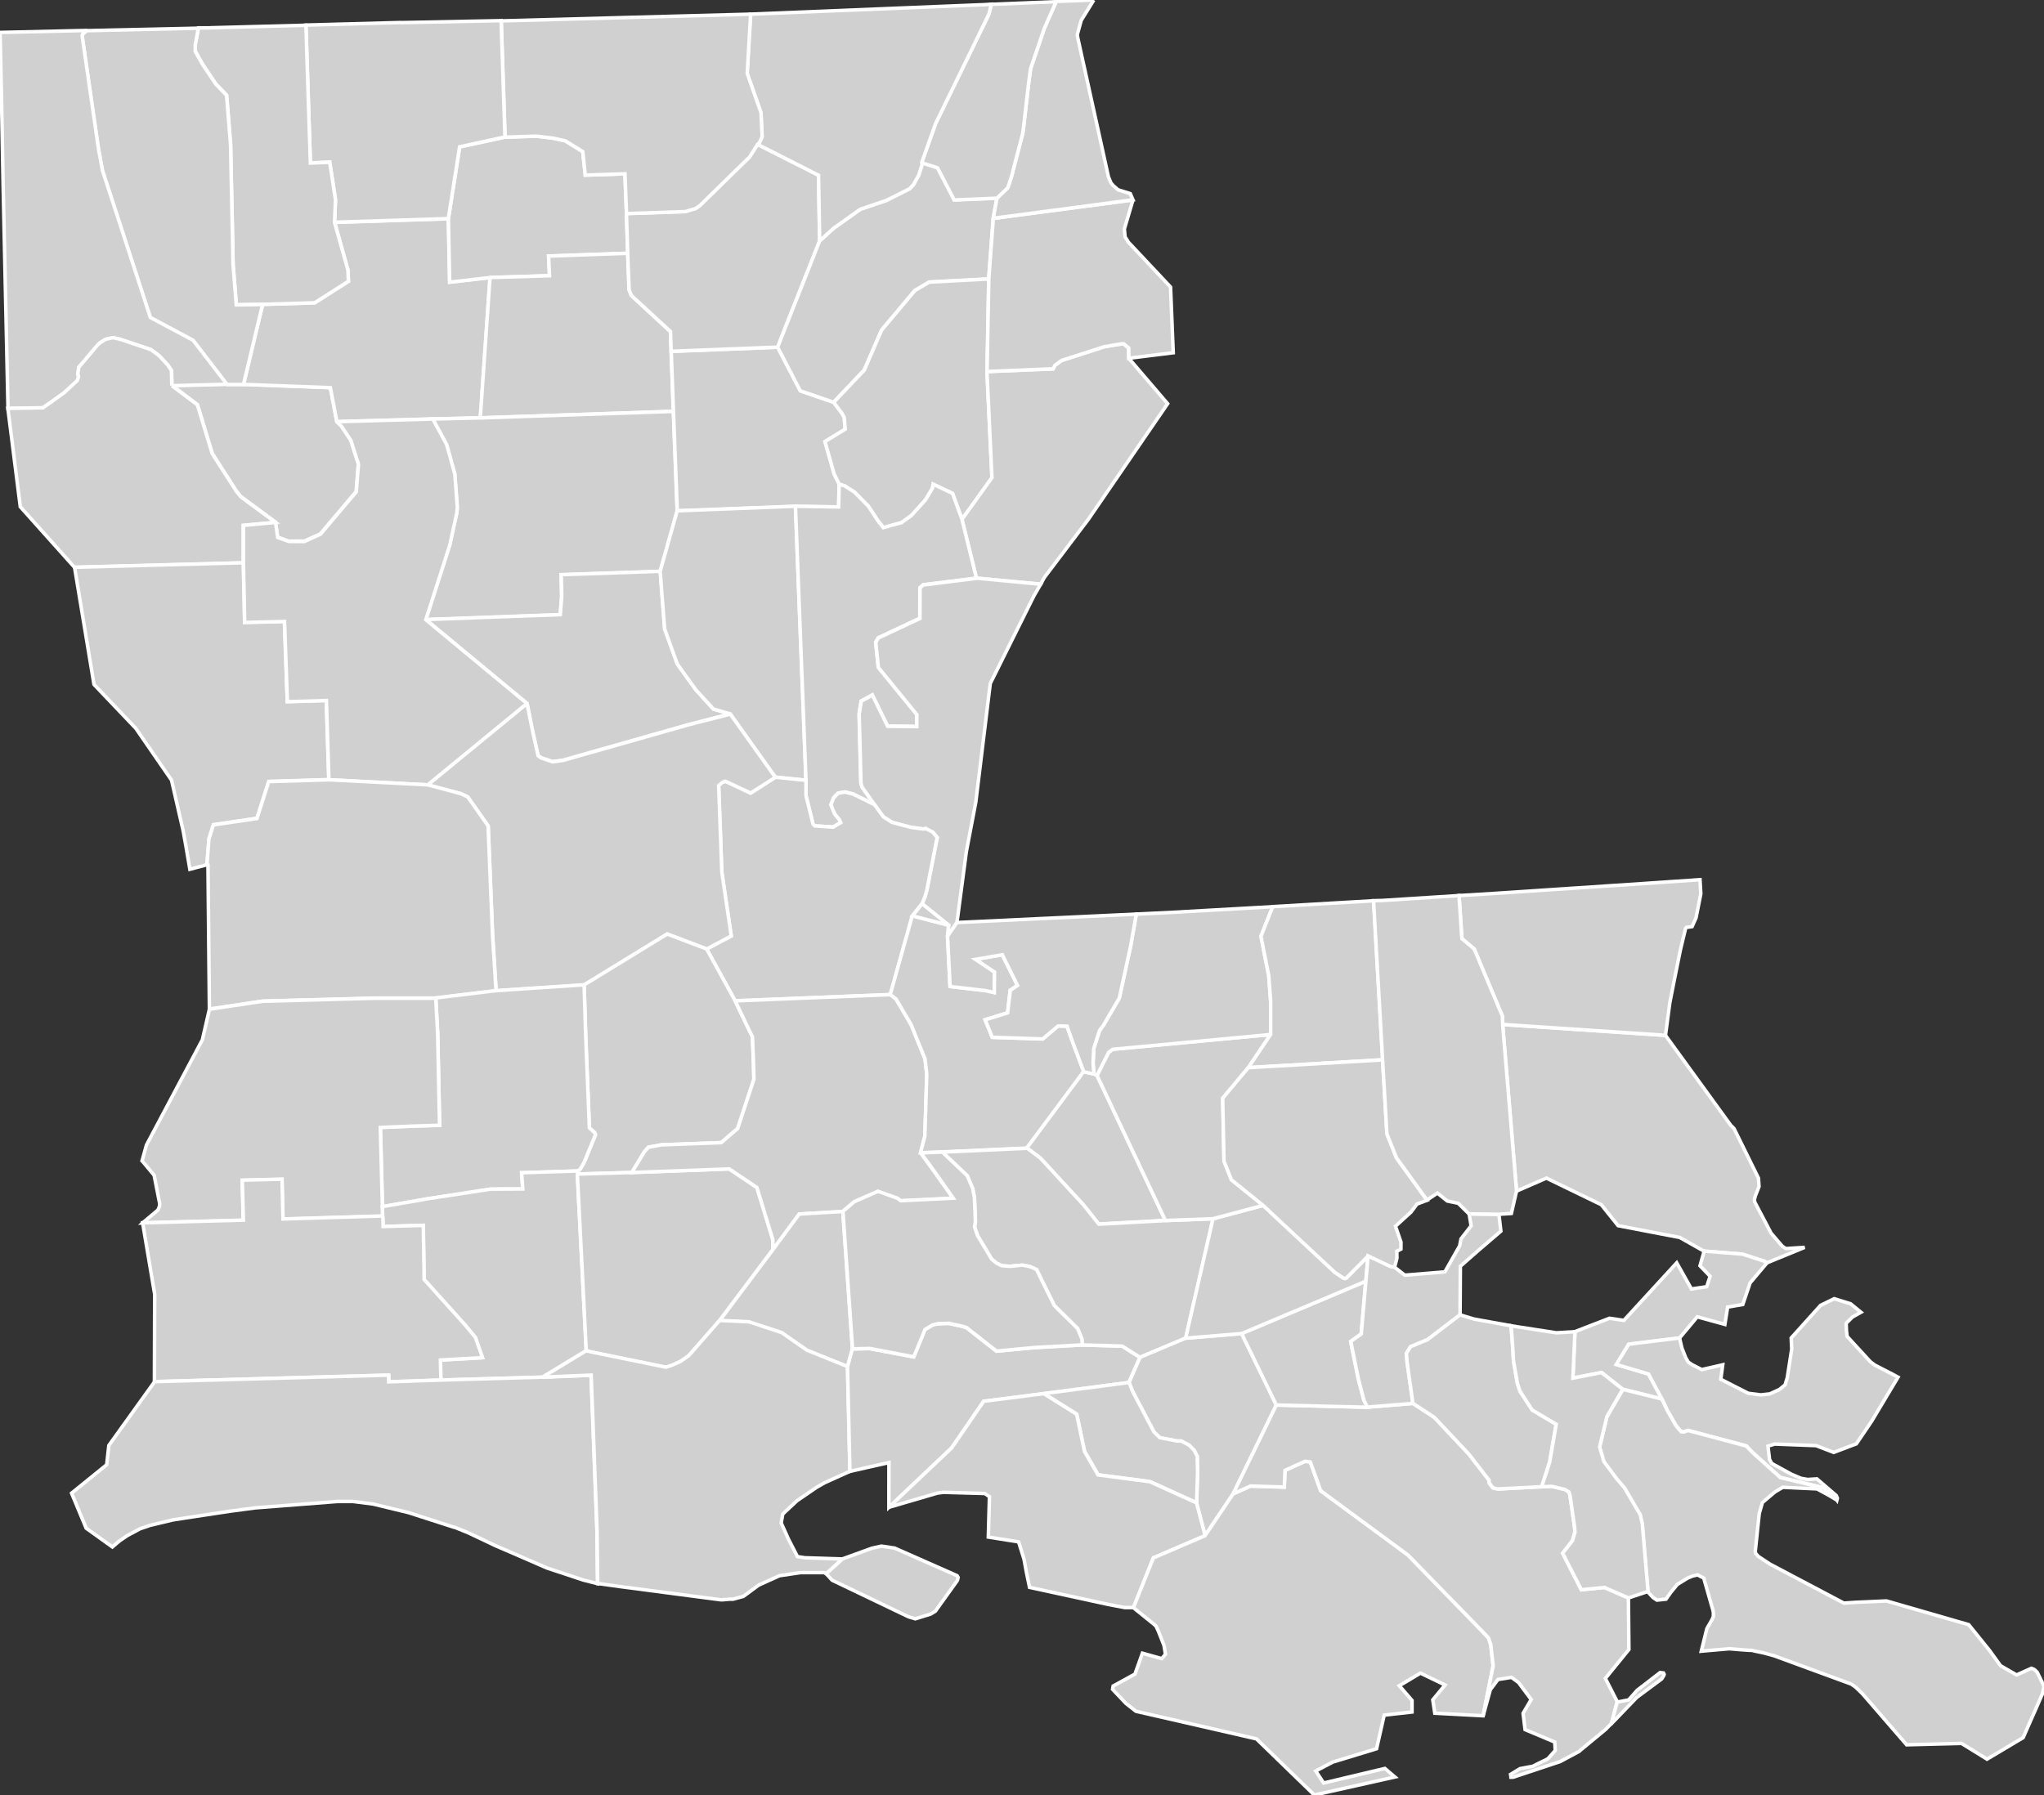 <svg xmlns:dc="http://purl.org/dc/elements/1.1/" xmlns:cc="http://creativecommons.org/ns#" xmlns:rdf="http://www.w3.org/1999/02/22-rdf-syntax-ns#" xmlns:svg="http://www.w3.org/2000/svg" xmlns="http://www.w3.org/2000/svg" xmlns:sodipodi="http://sodipodi.sourceforge.net/DTD/sodipodi-0.dtd" xmlns:inkscape="http://www.inkscape.org/namespaces/inkscape" width="103.185" height="90.64" version="1.0" id="svg2" inkscape:version="0.91 r13725" sodipodi:docname="USA counties.svg">
  <rect width="100%" height="100%" fill="#333333" stroke="none"/>
  <defs id="defs9439"/>
  <sodipodi:namedview pagecolor="#ffffff" bordercolor="#666666" borderopacity="1" objecttolerance="10" gridtolerance="10" guidetolerance="10" inkscape:pageopacity="0" inkscape:pageshadow="2" inkscape:window-width="798" inkscape:window-height="828" id="namedview9437" showgrid="false" showguides="true" inkscape:zoom="0.64950808" inkscape:cx="494.98999" inkscape:cy="313.535" inkscape:window-x="-7" inkscape:window-y="0" inkscape:window-maximized="0" inkscape:current-layer="svg2"/>
  <style id="style6">
  /*
   * Below are Cascading Style Sheet (CSS) definitions in use in this file,
   * which allow easily changing how counties are displayed.
   *
   *
   * For the U.S. Census county codes (FIPS codes) used in this file to identify individual counties, see this link:
   * https://www2.census.gov/geo/docs/reference/codes/files/national_county.txt
   *
   * The county codes used in this file combine the 2-digit state code, which is in the second column of the file
   * linked above, and the 3-digit county code, which is in the third column of the file linked above. Each value
   * for the "id" attribute for each county is in the following form: "c[state_code][county-code]". For example,
   * for Loving Country in Texas, the state code is "48" and the county code is "301", so the id name for the
   * county is "c48301".
   *
   * County codes used in this file can also be found on Wikimedia Commons at this link:
   * https://commons.wikimedia.org/wiki/File_talk:Usa_counties_large.svg/county_codes
   *
   * Examples:
   *
   * To color two counties red (in this case Loving County and Dallas County in Texas) simply
   * go to the CSS insertion point and add:
   *
   * #c48301, #c48113 {fill:red}
   *
   * To color an entire state's counties (in the case New Mexico, with "35" being the state code) a green,
   * go to the CSS insertion point and add:
   *
   * path[id*='c35'] {fill:#34A853}
   *
   */
  #counties {fill:#d0d0d0;stroke:#000;stroke-width:.178;} 
  #borders {fill:none;stroke:#221e1f;stroke-width:.891;} 
  #separator {fill:none;stroke:#a9a9a9;stroke-width:2.318;}
 </style>
  <g id="counties" transform="translate(-560.834,-425.547)" style="fill:#d0d0d0;stroke:#ffffff;stroke-width:0.178">
    <path id="c22103" d="m 636.69,477.28 8.219,0.548 3.302,4.548 0.034,0.03 0.128,0.13 1.23,2.5 0.03,0.426 -0.184,0.465 -0.05,0.193 0.016,0.123 0.629,1.194 0.193,0.371 0.431,0.505 0.146,0.169 0.05,0.03 0.071,0.05 0.048,0.03 0.037,0 0.918,-0.06 -1.911,0.784 -0.128,-0.08 -1.104,-0.36 -1.939,-0.153 -1.223,-0.69 -3.113,-0.596 -0.849,-1.059 -2.77,-1.343 -1.51,0.657 -0.702,-8.411" inkscape:connector-curvature="0" style="stroke:#ffffff">
      <title id="title3352">St. Tammany, LA</title>
    </path>
    <path id="c22117" d="m 644.54,470.11 2.113,-0.144 0.041,0.713 -0.242,1.214 -0.198,0.442 -0.123,0.02 -0.16,0.02 -0.046,0.05 -0.259,1.075 -0.298,1.469 -0.239,1.213 -0.219,1.642 -8.219,-0.548 -0.009,-0.41 -1.43,-3.405 -0.619,-0.515 -0.144,-2.177 1.728,-0.105 8.324,-0.553" inkscape:connector-curvature="0" style="stroke:#ffffff">
      <title id="title3355">Washington, LA</title>
    </path>
    <path id="c22081" d="m 572.29,444.95 0.836,0 4.383,0.166 0.327,1.713 0.232,0.227 0.472,0.713 0.371,1.159 0.009,0.103 -0.105,1.334 -1.808,2.139 -0.811,0.368 -0.781,0 -0.569,-0.202 -0.107,-0.761 -1.751,-1.293 -0.209,-0.256 -1.23,-1.915 -0.747,-2.466 -1.291,-0.972 2.778,-0.07" inkscape:connector-curvature="0" style="stroke:#ffffff">
      <title id="title3358">Red River, LA</title>
    </path>
    <path id="c22013" d="m 583.47,436.59 0.065,3.205 2.041,-0.238 -0.49,7.085 -2.405,0.06 -4.842,0.135 -0.327,-1.713 -4.383,-0.166 0.965,-4.042 2.628,-0.08 1.704,-1.085 -0.027,-0.571 -0.674,-2.403 5.746,-0.184" inkscape:connector-curvature="0" style="stroke:#ffffff">
      <title id="title3361">Bienville, LA</title>
    </path>
    <path id="c22061" d="m 586.33,432.47 1.59,-0.05 0.827,0.1 0.628,0.137 0.878,0.546 0.126,1.184 2.002,-0.066 0.08,2.009 0.064,2.006 -3.994,0.141 0.048,0.993 -3.004,0.09 -2.041,0.238 -0.065,-3.205 0.569,-3.624 2.29,-0.5" inkscape:connector-curvature="0" style="stroke:#ffffff">
      <title id="title3364">Lincoln, LA</title>
    </path>
    <path id="c22049" d="m 585.57,439.56 3.004,-0.09 -0.048,-0.993 3.994,-0.141 0.073,1.85 0.112,0.282 1.975,1.824 0.032,0.995 0.112,3.029 -9.745,0.33 0.49,-7.085" inkscape:connector-curvature="0" style="stroke:#ffffff">
      <title id="title3367">Jackson, LA</title>
    </path>
    <path id="c22127" d="m 585.08,446.65 9.745,-0.33 0.194,5.029 -0.859,3.054 -4.999,0.17 0.025,1.086 -0.073,0.932 -6.789,0.248 1.205,-3.753 0.353,-1.614 0.034,-0.281 -0.128,-1.705 -0.412,-1.485 -0.701,-1.294 2.405,-0.06" inkscape:connector-curvature="0" style="stroke:#ffffff">
      <title id="title3370">Winn, LA</title>
    </path>
    <path id="c22021" d="m 594.72,443.29 5.377,-0.207 1.143,2.201 1.684,0.579 0.426,0.57 0.105,0.193 0.048,0.595 -1.02,0.626 0.458,1.622 0.262,0.532 -0.029,1.151 -2.178,-0.035 -5.971,0.231 -0.194,-5.029 -0.112,-3.029" inkscape:connector-curvature="0" style="stroke:#ffffff">
      <title id="title3373">Caldwell, LA</title>
    </path>
    <path id="c22073" d="m 599.07,432.83 3.085,1.561 0.057,3.317 -2.122,5.368 -5.377,0.207 -0.032,-0.995 -1.975,-1.824 -0.112,-0.282 -0.073,-1.85 -0.064,-2.006 2.967,-0.1 0.53,-0.162 0.2,-0.138 2.523,-2.467 0.396,-0.633" inkscape:connector-curvature="0" style="stroke:#ffffff">
      <title id="title3376">Ouachita, LA</title>
    </path>
    <path id="c22083" d="m 611.16,435.55 -0.189,1.027 -0.228,3.054 -3.004,0.16 -0.724,0.425 -1.681,2.002 -0.874,2.016 -1.544,1.625 -1.684,-0.579 -1.143,-2.201 2.122,-5.368 0.706,-0.642 1.35,-0.959 1.302,-0.441 1.191,-0.597 0.184,-0.199 0.266,-0.482 0.176,-0.545 -0.023,-0.09 0.802,0.259 0.843,1.622 2.154,-0.09" inkscape:connector-curvature="0" style="stroke:#ffffff">
      <title id="title3379">Richland, LA</title>
    </path>
    <path id="c22041" d="m 610.66,444.31 0.252,5.356 -1.514,2.11 -0.474,-1.31 -0.981,-0.465 -0.03,0.192 -0.351,0.596 -0.711,0.786 -0.496,0.362 -0.927,0.257 -0.289,-0.37 -0.465,-0.714 -0.699,-0.708 -0.492,-0.314 -0.282,-0.09 -0.262,-0.532 -0.458,-1.622 1.02,-0.626 -0.048,-0.595 -0.105,-0.193 -0.426,-0.57 1.544,-1.625 0.874,-2.016 1.681,-2.002 0.724,-0.425 3.004,-0.16 -0.087,4.675" inkscape:connector-curvature="0" style="stroke:#ffffff">
      <title id="title3382">Franklin, LA</title>
    </path>
    <path id="c22107" d="m 610.66,444.31 3.334,-0.136 0.096,-0.183 0.337,-0.241 2.145,-0.692 0.875,-0.146 0.114,0 0.251,0.208 0.005,0.5 0,0.02 1.961,2.291 -3.994,5.828 -2.225,2.942 -0.193,0.346 -3.24,-0.307 -0.731,-2.965 1.514,-2.11 -0.252,-5.356" inkscape:connector-curvature="0" style="stroke:#ffffff">
      <title id="title3385">Tensas, LA</title>
    </path>
    <path id="c22065" d="m 618.03,435.64 -0.437,1.471 0.034,0.369 0,0.03 0.055,0.08 0.082,0.128 0.016,0.04 2.145,2.282 0.136,3.318 -2.241,0.278 0,-0.02 -0.005,-0.5 -0.251,-0.208 -0.114,0 -0.875,0.146 -2.145,0.692 -0.337,0.241 -0.096,0.183 -3.334,0.136 0.087,-4.675 0.228,-3.054 7.053,-0.933" inkscape:connector-curvature="0" style="stroke:#ffffff">
      <title id="title3388">Madison, LA</title>
    </path>
    <path id="c22035" d="m 616.05,425.55 -0.633,1.021 -0.201,0.731 0.032,0.186 1.542,6.988 0.114,0.275 0.021,0.04 0.061,0.07 0.021,0.04 0.041,0.03 0.184,0.161 0.048,0.04 0.612,0.191 0.137,0.313 -7.053,0.933 0.189,-1.027 0.549,-0.524 0.184,-0.56 0.578,-2.22 0.296,-2.547 0.089,-0.676 0.701,-2.058 0.594,-1.34 1.895,-0.07" inkscape:connector-curvature="0" style="stroke:#ffffff">
      <title id="title3391">East Carroll, LA</title>
    </path>
    <path id="c22123" d="m 614.15,425.63 -0.594,1.34 -0.701,2.058 -0.089,0.676 -0.296,2.547 -0.578,2.22 -0.184,0.56 -0.549,0.524 -2.154,0.09 -0.843,-1.622 -0.802,-0.259 0.706,-1.984 2.69,-5.52 0.114,-0.493 3.279,-0.134" inkscape:connector-curvature="0" style="stroke:#ffffff">
      <title id="title3394">West Carroll, LA</title>
    </path>
    <path id="c22067" d="m 610.4,425.79 0.474,-0.03 -0.114,0.493 -2.69,5.52 -0.706,1.984 0.023,0.09 -0.176,0.545 -0.266,0.482 -0.184,0.199 -1.191,0.598 -1.302,0.44 -1.35,0.959 -0.706,0.642 -0.057,-3.317 -3.085,-1.561 0.087,-0.07 0.144,-0.314 -0.057,-1.214 -0.697,-1.977 0.175,-2.997 11.676,-0.475" inkscape:connector-curvature="0" style="stroke:#ffffff">
      <title id="title3397">Morehouse, LA</title>
    </path>
    <path id="c22111" d="m 598.73,426.26 -0.175,2.997 0.697,1.978 0.057,1.214 -0.144,0.314 -0.087,0.07 -0.396,0.633 -2.523,2.467 -0.2,0.138 -0.53,0.162 -2.967,0.1 -0.08,-2.009 -2.002,0.066 -0.126,-1.184 -0.878,-0.546 -0.628,-0.137 -0.827,-0.1 -1.59,0.05 -0.194,-5.871 12.592,-0.339" inkscape:connector-curvature="0" style="stroke:#ffffff">
      <title id="title3400">Union, LA</title>
    </path>
    <path id="c22027" d="m 581.07,426.69 5.062,-0.1 0.194,5.871 -2.29,0.5 -0.569,3.624 -5.746,0.184 0.048,-1.133 -0.291,-1.904 -0.977,0.04 -0.226,-6.958 4.796,-0.13" inkscape:connector-curvature="0" style="stroke:#ffffff">
      <title id="title3403">Claiborne, LA</title>
    </path>
    <path id="c22119" d="m 571.44,426.95 4.837,-0.128 0.226,6.958 0.977,-0.04 0.291,1.904 -0.048,1.133 0.674,2.403 0.027,0.57 -1.704,1.086 -2.628,0.08 -1.327,0.02 -0.162,-2.015 -0.127,-6.069 -0.201,-2.498 -0.547,-0.57 -0.674,-1.006 -0.36,-0.642 0,-0.345 0.159,-0.837 0.588,0" inkscape:connector-curvature="0" style="stroke:#ffffff">
      <title id="title3406">Webster, LA</title>
    </path>
    <path id="c22015" d="m 570.85,426.96 -0.159,0.837 0,0.345 0.36,0.642 0.674,1.006 0.547,0.57 0.201,2.498 0.127,6.069 0.162,2.015 1.327,-0.02 -0.965,4.042 -0.836,0 -1.712,-2.225 -2.154,-1.148 -2.418,-7.426 -0.201,-1.085 -0.827,-5.722 0.032,-0.09 0.209,-0.177 0.185,0 5.447,-0.121" inkscape:connector-curvature="0" style="stroke:#ffffff">
      <title id="title3409">Bossier, LA</title>
    </path>
    <path id="c22017" d="m 565.22,427.08 -0.209,0.176 -0.032,0.09 0.827,5.722 0.201,1.085 2.418,7.426 2.154,1.148 1.712,2.225 -2.778,0.07 -0.018,-0.756 -0.185,-0.28 -0.449,-0.483 -0.403,-0.297 -1.583,-0.532 -0.337,-0.07 -0.367,0.08 -0.283,0.178 -0.103,0.09 -0.966,1.141 -0.053,0.339 0.039,0.137 -0.064,0.2 -0.683,0.629 -1.046,0.745 -1.774,0.03 -0.25,-11.459 -0.08,-4.34 -0.071,-3.189 4.386,-0.1" inkscape:connector-curvature="0" style="stroke:#ffffff">
      <title id="title3412">Caddo, LA</title>
    </path>
    <path id="c22031" d="m 569.51,445.02 1.291,0.972 0.747,2.466 1.23,1.914 0.209,0.257 1.751,1.293 -1.623,0.152 6.9e-4,1.896 -8.517,0.227 -2.74,-3.062 -0.626,-4.967 1.774,-0.03 1.046,-0.745 0.683,-0.629 0.064,-0.2 -0.039,-0.137 0.053,-0.339 0.966,-1.141 0.103,-0.09 0.283,-0.178 0.367,-0.08 0.337,0.07 1.583,0.531 0.403,0.298 0.449,0.483 0.185,0.28 0.018,0.756" inkscape:connector-curvature="0" style="stroke:#ffffff">
      <title id="title3415">De Soto, LA</title>
    </path>
    <path id="c22085" d="m 564.6,454.19 8.517,-0.227 0.064,3.006 2.009,-0.05 0.146,4.051 1.968,-0.06 0.128,4.002 -3.029,0.09 -0.595,1.861 -2.2,0.326 -0.226,0.715 -0.096,1.255 0.048,0.04 -0.915,0.24 -0.203,-1.189 -0.136,-0.754 -0.587,-2.557 -1.801,-2.612 -2.113,-2.219 -0.981,-5.919" inkscape:connector-curvature="0" style="stroke:#ffffff">
      <title id="title3418">Sabine, LA</title>
    </path>
    <path id="c22069" d="m 577.84,446.84 4.842,-0.135 0.701,1.294 0.412,1.485 0.128,1.705 -0.034,0.281 -0.353,1.614 -1.205,3.753 5.11,4.234 -5.006,4.108 -4.997,-0.257 -0.128,-4.002 -1.968,0.06 -0.146,-4.051 -2.009,0.05 -0.064,-3.006 -6.9e-4,-1.896 1.623,-0.152 0.107,0.761 0.569,0.202 0.781,0 0.811,-0.368 1.808,-2.139 0.105,-1.334 -0.009,-0.103 -0.371,-1.159 -0.472,-0.713 -0.232,-0.227" inkscape:connector-curvature="0" style="stroke:#ffffff">
      <title id="title3421">Natchitoches, LA</title>
    </path>
    <path id="c22043" d="m 582.33,456.83 6.789,-0.248 0.073,-0.932 -0.025,-1.086 4.999,-0.17 0.225,2.912 0.642,1.774 0.925,1.287 0.893,0.981 0.849,0.246 -2.081,0.533 -6.372,1.808 -0.522,0.07 -0.595,-0.209 -0.134,-0.1 -0.266,-1.184 -0.291,-1.453 -5.11,-4.234" inkscape:connector-curvature="0" style="stroke:#ffffff">
      <title id="title3424">Grant, LA</title>
    </path>
    <path id="c22059" d="m 595.02,451.34 5.971,-0.231 0.531,13.838 -1.553,-0.16 -2.275,-3.193 -0.849,-0.246 -0.893,-0.981 -0.925,-1.287 -0.642,-1.774 -0.225,-2.912 0.859,-3.054" inkscape:connector-curvature="0" style="stroke:#ffffff">
      <title id="title3427">LaSalle, LA</title>
    </path>
    <path id="c22025" d="m 600.99,451.11 2.178,0.035 0.029,-1.151 0.282,0.09 0.492,0.314 0.699,0.708 0.465,0.714 0.289,0.37 0.927,-0.257 0.496,-0.362 0.711,-0.786 0.351,-0.596 0.03,-0.192 0.981,0.465 0.474,1.31 0.731,2.965 -2.694,0.337 -0.159,0.145 -0.005,1.545 -2.099,0.986 -0.13,0.225 0.131,1.265 1.946,2.382 -0.008,0.602 -1.47,-0.013 -0.77,-1.577 -0.561,0.308 -0.105,0.656 0.089,3.489 0.066,0.21 0.624,0.876 -1.091,-0.539 -0.403,-0.1 -0.344,0.06 -0.226,0.232 -0.136,0.353 0.191,0.465 0.235,0.284 0.064,0.153 -0.378,0.225 -0.932,-0.06 -0.089,-0.1 -0.351,-1.431 0,-0.771 -0.531,-13.838" inkscape:connector-curvature="0" style="stroke:#ffffff">
      <title id="title3430">Catahoula, LA</title>
    </path>
    <path id="c22029" d="m 610.13,454.74 3.24,0.307 -0.308,0.528 -0.014,0.02 -2.097,4.212 -0.048,0.09 -0.073,0.155 -0.007,0.02 -0.731,5.992 -0.474,2.477 -0.476,3.592 -0.472,0.69 0.057,-0.554 -1.343,-1.086 0.144,-0.346 0.096,-0.335 0.524,-2.662 -0.226,-0.271 -0.358,-0.185 -0.1,0.03 -0.66,-0.09 -0.931,-0.248 -0.444,-0.28 -0.442,-0.611 -0.624,-0.876 -0.066,-0.21 -0.089,-3.489 0.105,-0.656 0.561,-0.308 0.77,1.577 1.47,0.013 0.008,-0.602 -1.946,-2.382 -0.131,-1.265 0.13,-0.225 2.099,-0.986 0.005,-1.545 0.159,-0.145 2.694,-0.337" inkscape:connector-curvature="0" style="stroke:#ffffff">
      <title id="title3433">Concordia, LA</title>
    </path>
    <path id="c22009" d="m 599.97,464.79 1.553,0.16 0,0.771 0.351,1.431 0.089,0.1 0.932,0.06 0.378,-0.224 -0.064,-0.154 -0.235,-0.283 -0.191,-0.465 0.136,-0.353 0.226,-0.232 0.344,-0.06 0.403,0.1 1.091,0.539 0.442,0.611 0.444,0.28 0.931,0.248 0.66,0.09 0.1,-0.03 0.358,0.185 0.226,0.271 -0.524,2.662 -0.096,0.335 -0.144,0.346 -0.489,0.611 -1.113,3.978 -7.834,0.314 -1.439,-2.619 1.239,-0.658 -0.474,-3.207 -0.162,-4.388 0.178,-0.153 0.136,-0.06 0.082,0.02 1.22,0.572 1.246,-0.795" inkscape:connector-curvature="0" style="stroke:#ffffff">
      <title id="title3436">Avoyelles, LA</title>
    </path>
    <path id="c22079" d="m 587.44,461.07 0.291,1.453 0.266,1.184 0.134,0.1 0.595,0.209 0.522,-0.07 6.372,-1.808 2.081,-0.533 2.275,3.193 -1.246,0.795 -1.22,-0.572 -0.082,-0.02 -0.136,0.06 -0.178,0.153 0.162,4.388 0.474,3.207 -1.239,0.658 -1.992,-0.754 -4.195,2.569 -4.443,0.296 -0.177,-2.785 -0.225,-5.539 -1.029,-1.462 -0.339,-0.161 -1.679,-0.449 5.006,-4.108" inkscape:connector-curvature="0" style="stroke:#ffffff">
      <title id="title3439">Rapides, LA</title>
    </path>
    <path id="c22115" d="m 577.43,464.92 4.997,0.257 1.679,0.449 0.339,0.161 1.029,1.462 0.225,5.539 0.177,2.785 -3.047,0.371 -3.059,0 -5.666,0.151 -2.699,0.403 -0.073,-7.288 -0.048,-0.04 0.096,-1.256 0.226,-0.714 2.2,-0.326 0.595,-1.862 3.029,-0.09" inkscape:connector-curvature="0" style="stroke:#ffffff">
      <title id="title3442">Vernon, LA</title>
    </path>
    <path id="c22039" d="m 590.32,475.28 4.195,-2.569 1.992,0.754 1.439,2.619 0.875,1.824 0.05,1.253 0.023,0.885 -0.82,2.483 -0.827,0.715 -3.022,0.112 -0.658,0.122 -0.207,0.233 -0.629,1.043 -2.747,0.08 0.034,-0.153 0.127,-0.13 0.177,-0.312 0.572,-1.391 -0.043,-0.105 -0.264,-0.241 -0.169,-4.195 -0.032,-0.858 -0.064,-2.171" inkscape:connector-curvature="0" style="stroke:#ffffff">
      <title id="title3445">Evangeline, LA</title>
    </path>
    <path id="c22003" d="m 585.88,475.57 4.443,-0.296 0.064,2.171 0.032,0.858 0.169,4.195 0.264,0.241 0.043,0.105 -0.572,1.391 -0.177,0.312 -0.127,0.13 -2.847,0.09 0.058,0.818 -1.632,0.009 -3.15,0.484 -2.305,0.399 -0.105,-4.001 1.647,-0.07 1.343,-0.04 -0.096,-4.629 -0.098,-1.8 3.047,-0.371" inkscape:connector-curvature="0" style="stroke:#ffffff">
      <title id="title3448">Allen, LA</title>
    </path>
    <path id="c22011" d="m 582.83,475.94 0.098,1.8 0.096,4.629 -1.343,0.04 -1.647,0.07 0.105,4.001 0.016,0.476 -5.04,0.151 -0.048,-2.009 -2.007,0.05 0.055,2.018 -5.085,0.136 0.021,-0.02 0.758,-0.637 0.08,-0.2 0.007,-0.119 -0.28,-1.433 -0.554,-0.669 -0.057,-0.06 0.225,-0.804 2.821,-5.311 0.355,-1.542 2.699,-0.403 5.666,-0.152 3.059,0" inkscape:connector-curvature="0" style="stroke:#ffffff">
      <title id="title3451">Beauregard, LA</title>
    </path>
    <path id="c22053" d="m 589.98,484.83 0.449,8.92 -2.209,1.339 -5.135,0.146 -0.025,-1.013 2.122,-0.121 -0.355,-1.02 -0.489,-0.593 -2.098,-2.332 -0.044,-2.735 -2.028,0.058 -0.016,-0.529 -0.016,-0.476 2.305,-0.399 3.15,-0.484 1.632,-0.009 -0.058,-0.818 2.847,-0.09 -0.034,0.153" inkscape:connector-curvature="0" style="stroke:#ffffff">
      <title id="title3454">Jefferson Davis, LA</title>
    </path>
    <path id="c22019" d="m 580.16,486.95 0.016,0.529 2.028,-0.058 0.044,2.735 2.098,2.332 0.489,0.593 0.355,1.02 -2.122,0.121 0.025,1.013 -2.628,0.09 -0.009,-0.339 -11.797,0.328 -0.03,0.03 0.014,-4.441 -0.608,-3.61 5.085,-0.136 -0.055,-2.018 2.007,-0.05 0.048,2.009 5.04,-0.151" inkscape:connector-curvature="0" style="stroke:#ffffff">
      <title id="title3457">Calcasieu, LA</title>
    </path>
    <path id="c22023" d="m 588.22,495.09 2.451,-0.104 0.298,7.859 0.03,2.667 -0.724,-0.183 -1.838,-0.61 -1.665,-0.724 -0.915,-0.394 -1.407,-0.667 -0.665,-0.267 -0.027,0 -2.296,-0.74 -1.794,-0.435 -1.006,-0.128 -0.802,0 -4.147,0.322 -1.262,0.168 -1.925,0.291 -0.966,0.149 -1.155,0.277 -0.059,0.02 -0.111,0.04 -0.316,0.103 -0.649,0.346 -0.394,0.266 -0.369,0.314 -1.324,-0.949 -0.735,-1.768 1.772,-1.435 0.109,-0.974 2.291,-3.193 0.03,-0.03 11.797,-0.328 0.009,0.338 2.628,-0.09 5.135,-0.146" inkscape:connector-curvature="0" style="stroke:#ffffff">
      <title id="title3460">Cameron, LA</title>
    </path>
    <path id="c22001" d="m 589.98,484.83 2.747,-0.08 4.919,-0.184 1.396,0.94 0.804,2.635 0,0.506 -2.69,3.584 -1.558,1.778 -0.41,0.287 -0.387,0.178 -0.353,0.119 -3.801,-0.777 -0.218,-0.06 -0.449,-8.92" inkscape:connector-curvature="0" style="stroke:#ffffff">
      <title id="title3463">Acadia, LA</title>
    </path>
    <path id="c22097" d="m 605.78,475.77 0.292,0.227 0.76,1.292 0.701,1.728 0.089,0.772 -0.096,3.125 -0.218,0.845 0.795,1.091 0.845,1.206 -2.653,0.128 -0.152,-0.12 -0.995,-0.354 -1.191,0.522 -0.577,0.49 -2.198,0.128 -1.333,1.801 0,-0.506 -0.804,-2.635 -1.396,-0.94 -4.919,0.184 0.629,-1.043 0.207,-0.233 0.658,-0.122 3.022,-0.112 0.827,-0.715 0.82,-2.483 -0.023,-0.885 -0.05,-1.253 -0.875,-1.824 7.834,-0.314" inkscape:connector-curvature="0" style="stroke:#ffffff">
      <title id="title3466">St. Landry, LA</title>
    </path>
    <path id="c22077" d="m 606.89,471.79 1.831,0.474 -0.057,0.554 0.128,2.539 1.812,0.21 0.416,0.096 0.007,-1.033 -0.958,-0.643 1.361,-0.233 0.766,1.553 -0.364,0.24 -0.138,1.143 -1.133,0.347 0.363,0.886 2.542,0.083 0.777,-0.656 0.452,0.009 0.233,0.664 0.613,1.641 -2.869,3.856 -4.275,0.194 -1.093,0.04 0.218,-0.845 0.096,-3.125 -0.089,-0.772 -0.701,-1.728 -0.76,-1.292 -0.292,-0.227 1.113,-3.977" inkscape:connector-curvature="0" style="stroke:#ffffff">
      <title id="title3469">Pointe Coupee, LA</title>
    </path>
    <path id="c22121" d="m 615.54,479.66 0.513,0.112 0.153,0.07 3.455,7.329 -3.366,0.184 -0.772,-0.972 -2.186,-2.373 -0.667,-0.497 2.869,-3.856" inkscape:connector-curvature="0" style="stroke:#ffffff">
      <title id="title3472">West Baton Rouge, LA</title>
    </path>
    <path id="c22055" d="m 599.85,488.65 1.333,-1.801 2.198,-0.128 0.486,6.943 -0.248,0.902 -2.057,-0.829 -1.269,-0.884 -1.653,-0.546 -1.48,-0.07 2.69,-3.584" inkscape:connector-curvature="0" style="stroke:#ffffff">
      <title id="title3475">Lafayette, LA</title>
    </path>
    <path id="c22113" d="m 603.62,494.56 0.123,5.279 -1.28,0.578 -0.408,0.233 -0.988,0.676 -0.717,0.672 -0.08,0.451 0.369,0.82 0.451,0.877 0.369,0.06 1.913,0.06 -0.827,0.749 -0.107,-0.06 -1.196,0 -1.034,0.153 -0.016,0 -1.063,0.48 -0.765,0.565 -0.522,0.144 -0.175,0 -0.355,0.03 -0.096,0 -5.022,-0.658 -1.157,-0.162 -0.032,0 -0.03,-2.667 -0.298,-7.859 -2.451,0.104 2.209,-1.339 0.218,0.06 3.801,0.777 0.353,-0.119 0.387,-0.179 0.41,-0.287 1.558,-1.777 1.48,0.07 1.653,0.545 1.269,0.885 2.057,0.829" inkscape:connector-curvature="0" style="stroke:#ffffff">
      <title id="title3478">Vermilion, LA</title>
    </path>
    <path id="c22045" d="m 603.37,504.26 1.485,-0.538 0.476,-0.104 0.667,0.1 3.15,1.391 0.053,0.09 -0.036,0.151 -1.113,1.553 -0.234,0.144 -0.779,0.241 -0.337,-0.1 -3.856,-1.847 -0.305,-0.33 0.827,-0.749 m 12.093,-10.801 2.019,0.059 0.898,0.569 -0.554,1.271 -4.3,0.56 -3.036,0.387 -1.615,2.353 -3.166,2.999 0.002,-2.26 -1.969,0.445 -0.123,-5.279 0.248,-0.902 0.87,-0.02 2.223,0.423 0.565,-1.379 0.369,-0.224 0.267,-0.07 0.569,-0.02 0.713,0.154 0.178,0.06 1.516,1.188 1.948,-0.182 2.378,-0.131" inkscape:connector-curvature="0" style="stroke:#ffffff">
      <title id="title3481">Iberia, LA</title>
    </path>
    <path id="c22047" d="m 612.68,483.52 0.667,0.497 2.186,2.373 0.772,0.972 3.366,-0.184 2.401,-0.09 -1.38,6.026 -2.307,0.972 -0.898,-0.569 -2.019,-0.059 -0.018,-0.303 -0.216,-0.522 -1.181,-1.166 -0.893,-1.815 -0.344,-0.152 -0.371,-0.07 -0.628,0.06 -0.408,-0.03 -0.259,-0.122 -0.255,-0.21 -0.708,-1.179 -0.112,-0.315 -0.043,-0.134 0.043,-0.276 -0.05,-1.204 -0.087,-0.449 -0.273,-0.651 -1.262,-1.198 4.275,-0.194" inkscape:connector-curvature="0" style="stroke:#ffffff">
      <title id="title3484">Iberville, LA</title>
    </path>
    <path id="c22007" d="m 623.52,492.88 1.751,3.61 -2.184,4.489 -1.416,2.106 -0.433,-1.655 0.048,-1.479 -0.016,-0.867 -0.153,-0.298 -0.25,-0.258 -0.408,-0.216 -0.209,0 -0.87,-0.169 -0.296,-0.289 -1.086,-2.065 -0.168,-0.433 0.554,-1.271 2.307,-0.972 2.828,-0.233" inkscape:connector-curvature="0" style="stroke:#ffffff">
      <title id="title3487">Assumption, LA</title>
    </path>
    <path id="c22099" d="m 607.31,483.76 1.093,-0.04 1.262,1.198 0.273,0.651 0.087,0.449 0.05,1.204 -0.043,0.276 0.043,0.134 0.112,0.315 0.708,1.179 0.255,0.21 0.259,0.122 0.408,0.03 0.628,-0.06 0.371,0.07 0.344,0.152 0.893,1.815 1.181,1.166 0.216,0.522 0.018,0.303 -2.378,0.131 -1.948,0.182 -1.516,-1.188 -0.178,-0.06 -0.713,-0.154 -0.569,0.02 -0.267,0.07 -0.369,0.224 -0.565,1.379 -2.223,-0.423 -0.87,0.02 -0.486,-6.943 0.577,-0.49 1.191,-0.522 0.995,0.354 0.152,0.12 2.653,-0.128 -0.845,-1.206 -0.795,-1.091 m 6.219,12.163 4.3,-0.56 0.168,0.433 1.086,2.065 0.296,0.289 0.87,0.169 0.209,0 0.408,0.216 0.25,0.258 0.153,0.298 0.016,0.867 -0.048,1.479 -2.353,-1.069 -2.621,-0.344 -0.681,-1.183 -0.397,-1.879 -1.655,-1.04" inkscape:connector-curvature="0" style="stroke:#ffffff">
      <title id="title3490">St. Martin, LA</title>
    </path>
    <path id="c22101" d="m 613.53,495.92 1.655,1.04 0.397,1.879 0.681,1.183 2.621,0.343 2.353,1.069 0.433,1.655 -2.605,1.118 -1.01,2.514 -0.442,0 -0.843,-0.161 -3.962,-0.859 -0.162,-0.779 -0.119,-0.651 -0.273,-0.868 -1.528,-0.242 0.057,-2.039 -0.234,-0.161 -2.095,-0.06 -0.3,0.04 -2.442,0.715 3.166,-2.999 1.615,-2.353 3.036,-0.387" inkscape:connector-curvature="0" style="stroke:#ffffff">
      <title id="title3493">St. Mary, LA</title>
    </path>
    <path id="c22109" d="m 623.08,500.98 0.874,-0.396 1.711,0.052 0.037,-0.844 0.874,-0.396 0.136,-0.06 0.266,0.03 0.524,1.455 4.409,3.248 3.771,3.873 0.287,0.303 0.119,0.34 0.121,1.074 -0.505,2.524 -2.438,-0.129 -0.102,-0.674 0.619,-0.75 -1.243,-0.6 -1.066,0.637 0.642,0.743 -8.4e-4,0.583 -1.405,0.158 -0.384,1.697 -2.213,0.675 -0.857,0.449 0.398,0.607 3.092,-0.735 0.505,0.431 -4.067,0.91 -2.922,-2.835 -6.083,-1.393 -0.501,-0.394 -0.679,-0.716 0.03,-0.166 1.1,-0.603 0.376,-1.053 0.975,0.272 0.191,-0.217 -0.077,-0.451 -0.276,-0.699 -0.121,-0.264 -0.08,-0.08 -1.068,-0.861 1.01,-2.514 2.605,-1.118 1.416,-2.106" inkscape:connector-curvature="0" style="stroke:#ffffff">
      <title id="title3496">Terrebonne, LA</title>
    </path>
    <path id="c22057" d="m 632.16,496.41 1.079,0.704 1.735,1.847 1.03,1.327 0.007,0.139 0.184,0.247 0.242,0.06 2.225,-0.115 0.506,-0.02 0.658,0.154 0.21,0.128 0.055,0.176 0.232,1.614 0.016,0.232 -0.118,0.429 -0.501,0.642 0.943,1.845 1.164,-0.117 1.212,0.531 0.025,2.603 -1.189,1.462 0.601,1.173 -0.296,1.109 -0.219,0.216 -0.053,0.06 -1.285,1.063 -0.066,0.06 -0.053,0.03 -0.911,0.488 -2.369,0.788 -0.112,0 0,-0.02 -0.023,-0.12 0.474,-0.29 0.424,-0.08 0.226,-0.04 0.191,-0.1 0.492,-0.239 0.095,-0.06 0.355,-0.401 -0.025,-0.425 -1.497,-0.627 -0.102,-0.824 0.41,-0.697 -0.64,-0.859 -0.357,-0.259 -0.681,0.107 -0.385,0.514 -0.362,1.317 0.505,-2.524 -0.121,-1.074 -0.119,-0.34 -0.287,-0.303 -3.771,-3.873 -4.409,-3.248 -0.524,-1.455 -0.266,-0.03 -0.136,0.06 -0.874,0.396 -0.037,0.844 -1.711,-0.052 -0.874,0.396 2.184,-4.489 4.589,0.111 2.305,-0.191" inkscape:connector-curvature="0" style="stroke:#ffffff">
      <title id="title3499">Lafourche, LA</title>
    </path>
    <path id="c22093" d="m 629.78,490.24 -0.232,2.669 -0.53,0.378 0.392,1.92 0.275,1.045 0.168,0.353 -4.589,-0.111 -1.751,-3.61 6.267,-2.644" inkscape:connector-curvature="0" style="stroke:#ffffff">
      <title id="title3502">St. James, LA</title>
    </path>
    <path id="c22005" d="m 624.6,486.41 3.616,3.375 0.426,0.289 0.096,0.03 0.08,-0.04 1.079,-1.093 -0.114,1.27 -6.267,2.644 -2.828,0.233 1.38,-6.026 2.532,-0.676" inkscape:connector-curvature="0" style="stroke:#ffffff">
      <title id="title3505">Ascension, LA</title>
    </path>
    <path id="c22033" d="m 624.98,477.78 -1.125,1.674 -1.293,1.545 0.066,3.178 0.376,0.941 1.597,1.292 -2.532,0.676 -2.401,0.09 -3.455,-7.329 0.587,-1.166 0.203,-0.152 7.977,-0.748" inkscape:connector-curvature="0" style="stroke:#ffffff">
      <title id="title3508">East Baton Rouge, LA</title>
    </path>
    <path id="c22037" d="m 620.48,471.59 4.605,-0.259 -0.595,1.496 0.394,1.992 0.096,1.285 0,1.68 -7.977,0.748 -0.203,0.152 -0.587,1.166 -0.153,-0.07 -0.046,-0.539 0.037,-0.754 0.289,-0.902 0.203,-0.273 0.795,-1.365 0.578,-2.651 0.28,-1.591 2.284,-0.112" inkscape:connector-curvature="0" style="stroke:#ffffff">
      <title id="title3511">East Feliciana, LA</title>
    </path>
    <path id="c22091" d="m 630.18,471.03 0.456,8.028 -6.782,0.396 1.125,-1.674 0,-1.68 -0.096,-1.285 -0.394,-1.992 0.595,-1.496 5.095,-0.297" inkscape:connector-curvature="0" style="stroke:#ffffff">
      <title id="title3514">St. Helena, LA</title>
    </path>
    <path id="c22063" d="m 623.85,479.46 6.782,-0.396 0.218,3.744 0.481,1.205 1.544,2.138 -0.51,0.196 -0.299,0.402 -0.787,0.716 0.278,0.799 -0.002,0.356 -0.207,0.109 0.005,0.347 -0.119,0.47 -0.216,-0.04 -1.125,-0.533 -1.079,1.093 -0.08,0.04 -0.096,-0.03 -0.426,-0.288 -3.616,-3.375 -1.597,-1.293 -0.376,-0.941 -0.066,-3.177 1.293,-1.546" inkscape:connector-curvature="0" style="stroke:#ffffff">
      <title id="title3517">Livingston, LA</title>
    </path>
    <path id="c22095" d="m 635,486.84 1.501,0.019 0.1,0.854 -1.125,0.964 -0.92,0.808 -0.015,2.455 -1.646,1.254 -0.852,0.353 -0.209,0.338 0.032,0.425 0.296,2.1 -2.305,0.191 -0.168,-0.353 -0.275,-1.045 -0.392,-1.92 0.53,-0.378 0.346,-3.939 1.125,0.533 0.216,0.04 0.513,0.397 2.022,-0.166 0.747,-1.317 0.067,-0.349 0.511,-0.659 -0.099,-0.602" inkscape:connector-curvature="0" style="stroke:#ffffff">
      <title id="title3520">St. John the Baptist, LA</title>
    </path>
    <path id="c22089" d="m 632.16,496.41 -0.296,-2.1 -0.032,-0.425 0.209,-0.338 0.852,-0.353 1.646,-1.254 0.718,0.215 1.862,0.336 0.073,0.991 0.048,0.796 0.201,1.142 0.128,0.377 0.61,0.941 1.214,0.724 -0.33,1.911 -0.112,0.353 -0.289,0.891 -2.225,0.115 -0.242,-0.06 -0.184,-0.247 -0.007,-0.139 -1.03,-1.327 -1.735,-1.847 -1.079,-0.704" inkscape:connector-curvature="0" style="stroke:#ffffff">
      <title id="title3523">St. Charles, LA</title>
    </path>
    <path id="c22105" d="m 630.55,471.02 3.938,-0.251 0.144,2.177 0.619,0.515 1.43,3.405 0.009,0.41 0.702,8.411 -0.262,1.133 -0.636,0.041 -1.501,-0.019 -0.546,-0.537 -0.548,-0.112 -0.502,-0.4 -0.525,0.35 -1.544,-2.138 -0.481,-1.205 -0.218,-3.744 -0.456,-8.028 0.376,-0.01" inkscape:connector-curvature="0" style="stroke:#ffffff">
      <title id="title3526">Tangipahoa, LA</title>
    </path>
    <path id="c22071" d="m 642.81,492.22 2.668,-2.907 0.741,1.319 0.771,-0.112 0.175,-0.529 -0.511,-0.529 0.21,-0.741 1.939,0.153 1.104,0.36 0.128,0.08 -0.854,1.015 -0.368,1.087 -0.765,0.132 -0.14,0.875 -1.393,-0.383 -0.893,1.068 -2.562,0.317 -0.625,1.023 1.625,0.482 0.671,1.257 -1.977,-0.49 -1.07,-0.846 -1.446,0.28 0.104,-2.344 1.742,-0.674 z" inkscape:connector-curvature="0" style="stroke:#ffffff">
      <title id="title3529">Orleans, LA</title>
    </path>
    <path id="c22087" d="m 645.62,493.11 0.121,0.507 0.193,0.49 0.128,0.219 0.201,0.134 0.478,0.244 1.059,-0.241 -0.097,0.731 1.387,0.707 0.636,0.08 0.449,-0.05 0.48,-0.218 0.291,-0.233 0.112,-0.362 0.226,-1.455 -0.027,-0.555 1.482,-1.647 0.69,-0.337 0.827,0.257 0.522,0.428 -0.426,0.239 -0.13,0.13 -0.191,0.183 0.016,0.387 0.032,0.28 1.173,1.278 0.225,0.17 0.948,0.488 0.225,0.123 -1.332,2.225 -0.772,1.14 -1.143,0.433 -0.891,-0.342 -2.09,-0.08 -0.339,0.107 0.082,0.674 0.112,0.201 0.997,0.546 0.476,0.201 0.335,0.06 0.469,-0.03 0.979,0.843 0.055,0.136 -0.023,0.09 -0.121,-0.176 -0.554,-0.443 -2.186,-0.524 -1.414,-1.275 -0.298,-0.315 -2.949,-0.786 -0.218,0.08 -0.128,-0.02 -0.251,-0.296 -0.44,-0.765 -0.28,-0.587 -0.671,-1.257 -1.625,-0.482 0.625,-1.023 2.562,-0.317" inkscape:connector-curvature="0" style="stroke:#ffffff">
      <title id="title3532">St. Bernard, LA</title>
    </path>
    <path id="c22075" d="m 642.75,495.7 1.977,0.49 0.28,0.587 0.44,0.765 0.251,0.296 0.128,0.02 0.218,-0.08 2.949,0.786 0.298,0.316 1.414,1.274 2.186,0.525 0.554,0.442 0.121,0.176 -0.371,-0.224 -0.633,-0.345 -1.729,-0.08 -0.394,0.232 -0.635,0.537 -0.16,0.554 -0.2,1.897 0.014,0.112 0.146,0.163 0.587,0.385 3.726,1.968 0.595,-0.04 1.553,-0.07 4.154,1.198 1.068,1.326 0.538,0.746 0.811,0.467 0.749,-0.337 0.143,0.06 0.146,0.137 0.344,0.701 0,0.02 -0.064,0.314 0,0.02 -0.362,0.829 -0.626,1.421 -1.824,1.086 -1.287,-0.795 -2.771,0.07 -2.218,-2.564 -0.059,-0.06 -0.271,-0.262 -0.032,-0.03 -0.219,-0.153 -0.086,-0.03 -0.595,-0.218 -0.435,-0.16 -2.787,-1.022 -0.442,-0.121 -0.08,-0.02 -0.426,-0.09 -0.168,-0.04 -0.121,0 -0.421,-0.03 -0.592,-0.05 -1.414,0.123 0.282,-1.142 0.255,-0.443 0.073,-0.16 0,-0.216 -0.025,-0.121 -0.442,-1.542 -0.013,-0.07 -0.132,-0.06 -0.184,-0.1 -0.259,0.06 -0.264,0.113 -0.505,0.313 -0.316,0.386 -0.25,0.354 -0.458,0.05 -0.193,-0.129 -0.264,-0.28 -0.291,-3.439 -0.103,-0.435 -0.797,-1.358 -0.392,-0.457 -0.642,-0.861 -0.221,-0.747 0.373,-1.542 0.795,-1.366" inkscape:connector-curvature="0" style="stroke:#ffffff">
      <title id="title3535">Plaquemines, LA</title>
    </path>
    <path id="c22125" d="m 609.14,472.13 9.055,-0.426 -0.28,1.591 -0.578,2.651 -0.795,1.365 -0.203,0.273 -0.289,0.902 -0.037,0.754 0.046,0.539 -0.513,-0.112 -0.613,-1.641 -0.233,-0.664 -0.452,-0.009 -0.777,0.656 -2.542,-0.083 -0.363,-0.886 1.133,-0.347 0.138,-1.143 0.364,-0.24 -0.766,-1.553 -1.361,0.233 0.958,0.643 -0.007,1.033 -0.416,-0.096 -1.812,-0.211 -0.128,-2.539 0.472,-0.69 m -1.758,-0.95 1.343,1.086 -1.831,-0.474 0.489,-0.612" inkscape:connector-curvature="0" style="stroke:#ffffff">
      <title id="title3538">West Feliciana, LA</title>
    </path>
    <path id="c22051" d="m 640.34,492.79 -0.104,2.344 1.446,-0.28 1.07,0.846 -0.795,1.366 -0.373,1.542 0.221,0.747 0.642,0.861 0.392,0.457 0.797,1.358 0.103,0.435 0.291,3.439 -0.99,0.33 -1.212,-0.531 -1.164,0.117 -0.943,-1.845 0.501,-0.642 0.118,-0.429 -0.016,-0.232 -0.232,-1.614 -0.055,-0.176 -0.21,-0.128 -0.658,-0.154 -0.506,0.02 0.289,-0.891 0.112,-0.353 0.33,-1.911 -1.214,-0.724 -0.61,-0.941 -0.128,-0.377 -0.201,-1.142 -0.048,-0.796 -0.073,-0.991 2.282,0.352 z m 2.138,18.68 0.018,0.02 0.554,-0.107 0.433,-0.488 1.157,-0.892 0.169,0.02 0.034,0.07 -0.018,0.06 -0.103,0.167 -1.264,0.94 -1.084,1.127 -0.187,0.192 -0.005,0 0.296,-1.109" inkscape:connector-curvature="0" style="stroke:#ffffff">
      <title id="title3541">Jefferson, LA</title>
    </path>
    </g>
  </svg>

